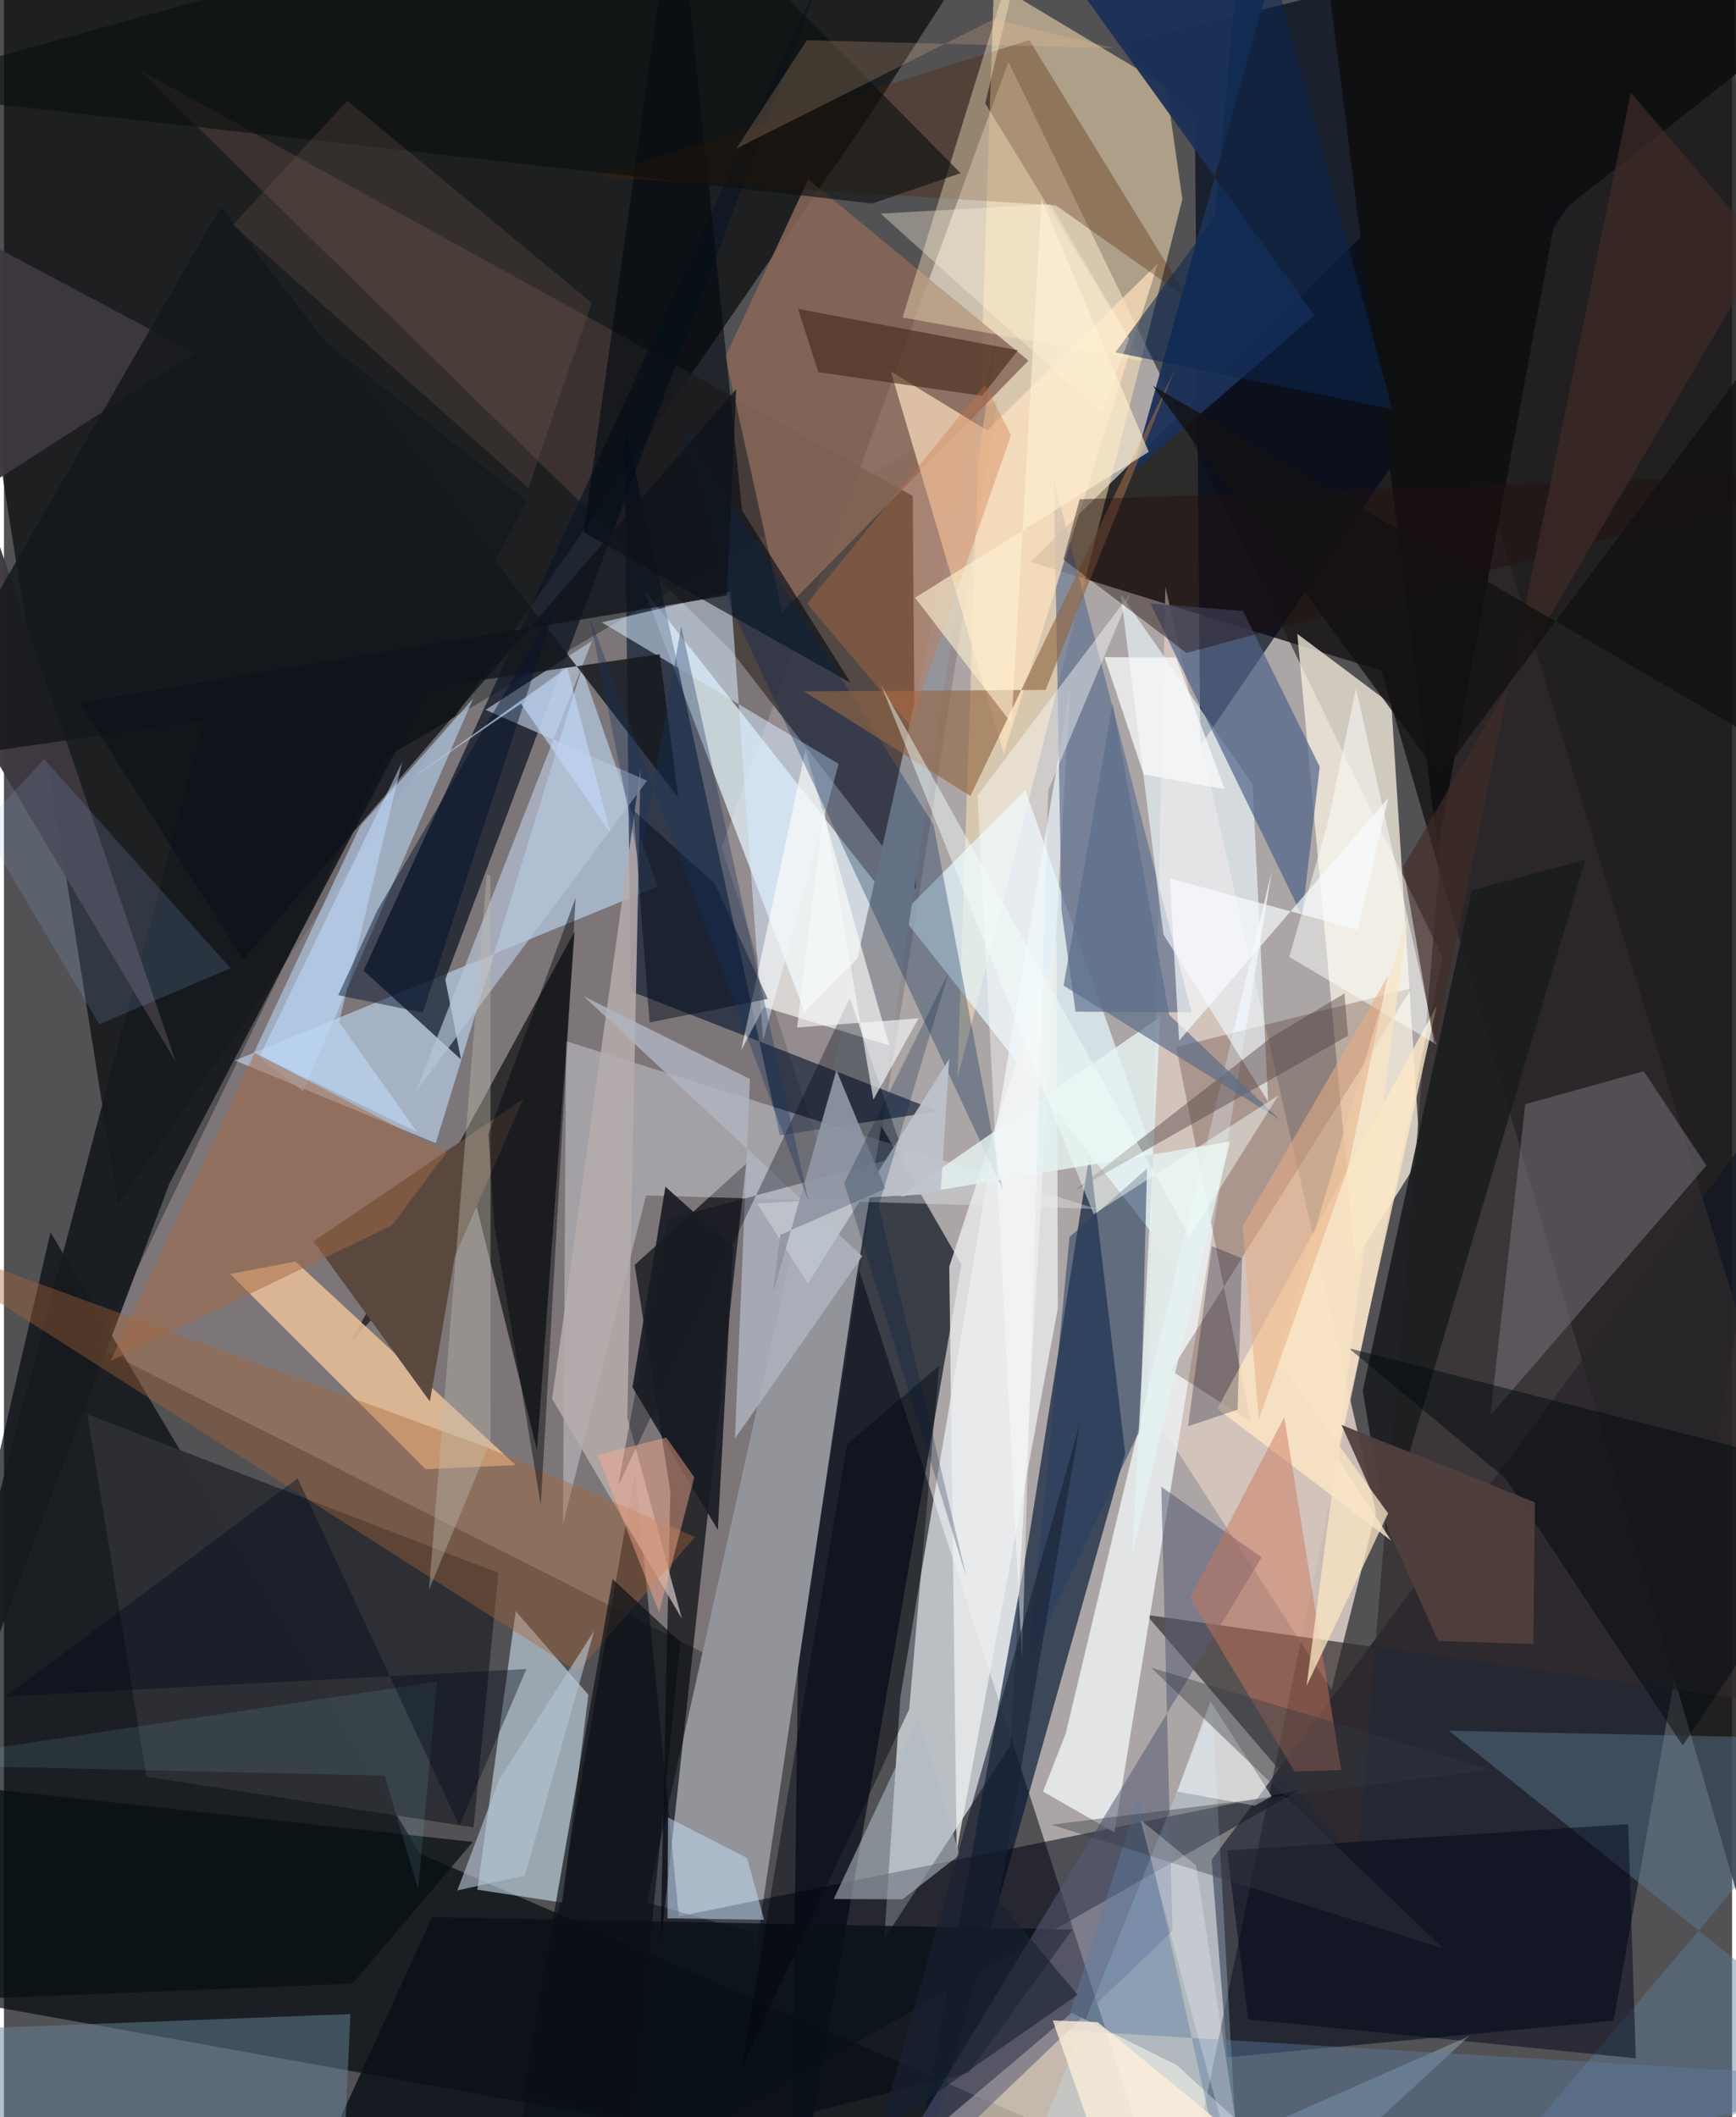<svg xmlns="http://www.w3.org/2000/svg" width="228" height="278" viewBox="0 0 836 1024"><path fill="#525154" d="M0 0h836v1024H0z"/><path fill="#cfc8c6" fill-opacity=".71" d="M566.947 1086l128.9-623.16-209.9-432.895-138.764 379.777z"/><path fill="#1a1718" fill-opacity=".867" d="M496.583 271.775L836.143-62l17.846 1031.49-187.67-645.118z"/><path fill="#090a0d" fill-opacity=".71" d="M55.223 582.703L418.126 56.899l37.08-57.482-493.064-3.592z"/><path fill="#8b8386" fill-opacity=".733" d="M381.365 821.036L46.099 651.955l137.798-285.238 296.596-173.131z"/><path fill="#03090f" fill-opacity=".698" d="M636.423 1086L201.04 896.424 22.54 596.051-62 960.3z"/><path fill="#f1f9ff" fill-opacity=".655" d="M433.642 820.826l-7.757 116.911 60.958-93.498 28.858-511.023z"/><path fill="#121624" fill-opacity=".698" d="M584.205 899.586l273.784-369.053-79.253 446.807-187 17.696z"/><path fill="#011432" fill-opacity=".647" d="M434.046 1086l61.909-342.876 29.253-184.741 17.198 144.443z"/><path fill="#000917" fill-opacity=".659" d="M380.584 1086l82.636-474.367-38.7-66.958-40.164 243.197z"/><path fill="#ffe4b5" fill-opacity=".529" d="M570.092 96.35L461.254 521.756l17.693-529.94 83.335 49.904z"/><path fill="#e7f7ff" fill-opacity=".706" d="M580.677 628.412l-271.16-343.458 77.813 204.368 106.806-107.24z"/><path fill="#423634" fill-opacity=".796" d="M441.097 430.012l-89.623-115.744L65.158 33.544l374.453 206.31z"/><path fill="#f7efe0" fill-opacity=".757" d="M671.2 340.692l-45.517-34.127 27.953 303.054 31.488-49.828z"/><path fill="#000a1c" fill-opacity=".675" d="M864.297-57.783l-285.544 418.57-2.632-303.778-34.897-35.924z"/><path fill="#93959b" fill-opacity=".988" d="M363.382 945.865l117.14-785.302L310.97 920.15l51.53 14.685z"/><path fill="#d5c6bd" fill-opacity=".925" d="M642.17 817.146l21.546-85.625-101.852-447.733-8.717 395.645z"/><path fill="#00040c" fill-opacity=".655" d="M359.049 562.84l-41.51 379.465 4.847-220.946-17.258-109.541z"/><path fill="#000411" fill-opacity=".541" d="M240.182 1086l386.547-220.26-300.23 61.143-21.12-215.93z"/><path fill="#bfd7f4" fill-opacity=".612" d="M279.564 323.17L208.9 552.892l-97.136-39.958 204.46-84.106z"/><path fill="#00122d" fill-opacity=".596" d="M303.183 479.42l-3.115-276.365 75.256 346.064 76.703-11.653z"/><path fill="#0c1624" fill-opacity=".722" d="M173.986 469.437l47.143 43.005-7.63-38.715L397.274-16.491z"/><path fill="#121212" fill-opacity=".706" d="M257.863 701.28l-29.126-117.415-60.953 65.153 108.319-198.554z"/><path fill="#ffeed9" fill-opacity=".659" d="M384.035 1085.603l278.373.397-95.058-87.201-50.77-25.282z"/><path fill="#d8f1fd" fill-opacity=".541" d="M247.57 779.258l35.153 40.441-12.627 100.535-41.085-6.25z"/><path fill="#312b2d" fill-opacity=".682" d="M710.95 215.432L898 829.807l-345.318-48.763L654.92 900.27z"/><path fill="#e9bf99" fill-opacity=".859" d="M141.06 610.15l106.48 98.474-43.58 1.968-94.54-94.41z"/><path fill="#edf1f5" fill-opacity=".816" d="M513.657 838.42l99.71-417.312-76.125 465.172-34.578-19.76z"/><path fill="#e4e8f3" fill-opacity=".376" d="M310.646 578.15l217.817 6.55-256.504-81.114-1.537 233.707z"/><path fill="#8a6857" fill-opacity=".851" d="M349.058 172.387l40.076-85.645 106.5 87.69-119.176 121.66z"/><path fill="#2d2f34" fill-opacity=".992" d="M40.347 684.057l28.643 175.26 158.185 24.559 11.978-123.114z"/><path fill="#361000" fill-opacity=".247" d="M603.17 687.743L567.055 506.46l113.95-28.477-116.386 184.9z"/><path fill="#b1cae6" fill-opacity=".659" d="M144.629 527.856l-23.797-18.569 51.536-109.858 54.598-61.56z"/><path fill="#d7ebff" fill-opacity=".541" d="M367.268 503.228l-15.732-216.974-62.293 14.784 114.555 68.419z"/><path fill="#627290" fill-opacity=".706" d="M511.597 440.25l-3.671-207.913 66.628 257.3-56.145-.343z"/><path fill="#76727c" fill-opacity=".529" d="M735.98 534.07l57.293-15.947 30.329 45.613L719.128 684.55z"/><path fill="#fde1bf" fill-opacity=".706" d="M475.638 208.154l-46.59-28.476 54.665 184.795 74.462-236.951z"/><path fill="#ffe8c7" fill-opacity=".78" d="M586.98 681.355l106.195-194.957-48.223 218.157 26.146 40.62z"/><path fill="#eef7ff" fill-opacity=".635" d="M611.6 532.878l-7.548-153.515-63.758-92.059 20.639 164.7z"/><path fill="#0a1017" fill-opacity=".831" d="M134.62 1086l332.16-83.553 50.127-69.193-309.764-6.03z"/><path fill="#b7c5d9" fill-opacity=".682" d="M284.523 309.96l-85.27 218.063 111.915-150.436-78.18-34.265z"/><path fill="#02090f" fill-opacity=".6" d="M357.062 246.856l52.667 83.5-129.277-72.876L325.383-62z"/><path fill="#161a1e" fill-opacity=".918" d="M80.144 572.226L-62 948.252l208.996-789.624 105.917 83.629z"/><path fill="#512400" fill-opacity=".329" d="M496.046 19.392l76.787 125.12-63.922-45.153-222.242-13.983z"/><path fill="#5f7e98" fill-opacity=".439" d="M898 996.2L691.141 1086 898 841.273l-198.994-4.205z"/><path fill="#b6abab" fill-opacity=".863" d="M265.187 676.588l42.775-304.658-6.403 313.586 26.387 97.36z"/><path fill="#eceeee" fill-opacity=".769" d="M457.325 612.618l3.566 282.572 48.932-262.365-.483-178.36z"/><path fill="#585975" fill-opacity=".541" d="M559.88 719.112l5.44 214.826L406.507 1086l201.924-332.772z"/><path fill="#afb3c0" fill-opacity=".835" d="M353.624 695.795l7.282-173.903-80.422-40.024 134.731 125.728z"/><path fill="#fffefa" fill-opacity=".631" d="M356.66 507.912l31.116-145.142 40.518 142.906-60.638-18.596z"/><path fill="#4f6389" fill-opacity=".69" d="M628.056 443.04L554.67 291.88l44.726 3.622 37.138 75.366z"/><path fill="#5a483f" fill-opacity=".988" d="M149.734 600.392L251.2 531.567l-33.06 76.083-12.1 70.178z"/><path fill="#022455" fill-opacity=".314" d="M351.43 292.8l-23.297-86.734 121.533 192.728 33.453 176.525z"/><path fill="#1b3156" fill-opacity=".953" d="M545.63 229.026l88.255-76.566L479.432-62 611.477-6.467z"/><path fill="#a76437" fill-opacity=".4" d="M277.45 808.348l56.89-64.934L233.809 700.1-62 591.926z"/><path fill="#668499" fill-opacity=".502" d="M167.595 974.124l-4.038 88.534L28.57 1086-62 982.952z"/><path fill="#1a1c1e" fill-opacity=".898" d="M668.734 740.296l96.307-324.475-54.973 14.797-52.739 242.035z"/><path fill="#ffecc6" fill-opacity=".392" d="M474.691 49.994l76.32 124.63-116.29-21.07L501.445-62z"/><path fill="#2a3f62" fill-opacity=".561" d="M549.83 691.082l-54.11 112.915 19.746-205.67 37.493-33.095z"/><path fill="#936645" fill-opacity=".635" d="M503.897 333.703l-116.867.672 80.512 50.659 98.987-206.552z"/><path fill="#3d3840" fill-opacity=".965" d="M92.101 170.692L-62 269.607 83.15 513.66-62 88.665z"/><path fill="#e4f2f1" fill-opacity=".824" d="M433.567 578.719l159.51-26.583-47.18 199.54 13.522-259.896z"/><path fill="#cc7558" fill-opacity=".467" d="M619.365 685.492l27.536 170.601-22.493.734-50.62-83.911z"/><path fill="#000619" fill-opacity=".49" d="M785.754 882.248l3.699 113.286-187.53-18.87-10.254-81.712z"/><path fill="#c2e9ff" fill-opacity=".282" d="M598.966 1086l109.863-101.227L479.46 1086l104.956-261.436z"/><path fill="#0e0f10" fill-opacity=".937" d="M750.678 104.446L898-11.477 633.92-62l59.724 471.995z"/><path fill="#000a0f" fill-opacity=".486" d="M650.626 652.108l75.879 62.985 85.663 129.192L898 715.135z"/><path fill="#000610" fill-opacity=".329" d="M320.854 589.74l-23.753 128.953 112.06-235.93 26.335 76.146z"/><path fill="#aebbc4" fill-opacity=".573" d="M462.306 897.099l-19.855-65.986-41.033 87.375 33.237.145z"/><path fill="#514342" fill-opacity=".439" d="M650.213 500.936l-132.037 74.782 94.983-73.995 35.323-21.222z"/><path fill="#402515" fill-opacity=".584" d="M490.532 169.419l-17.343 22.053-79.258-11.501-9.735-30.545z"/><path fill="#bebbac" fill-opacity=".404" d="M235.34 423.746l-1.79-.922-27.953 346.198 29.841-71.98z"/><path fill="#14181c" fill-opacity=".827" d="M317.205 316.409l8.977 69.27L104.99 99.936-50.803 369.841z"/><path fill="#0c1010" fill-opacity=".62" d="M462.804 83.743L318.404-62-62 43.794l482.017 54.634z"/><path fill="#c4ddf8" fill-opacity=".506" d="M321.014 927.835l46.717.702-8.224-29.867-38.287-19.65z"/><path fill="#181b23" fill-opacity=".914" d="M304.073 670.9l41.284 69.045 7.367-136.566-32.728-29.42z"/><path fill="#a66a46" fill-opacity=".498" d="M187.692 592.668l26.337-35.142-92.708-48.347-69.764 149.108z"/><path fill="#fefefd" fill-opacity=".427" d="M492.485 802.689l12.695-420.423 39.992-95.57-74.157 98.045z"/><path fill="#95b7ef" fill-opacity=".165" d="M109.596 468.286l-90.1-101.08-30.157 32.277 56.724 95.878z"/><path fill="#fefffc" fill-opacity=".498" d="M640.28 398.7l13.792-65.747 38.78 172.143-71.084-42.306z"/><path fill="#ce7341" fill-opacity=".337" d="M388.544 291.896l49.763 58.846 48.873-140.271-12.561-24.439z"/><path fill="#ffae8e" fill-opacity=".439" d="M320.436 695.31l-33.241 8.416 29.763 76.15 17.006-65.374z"/><path fill="#f6f9fd" fill-opacity=".557" d="M583.65 822.862l29.653 45.943-8.16 4.54-37.629-6.807z"/><path fill="#00060e" fill-opacity=".435" d="M452.366 660.525l-44.473 38.056-51.085 301.502 81.135-173.425z"/><path fill="#0f141a" fill-opacity=".784" d="M349.735 288.026l4.514-99.93-238.37 275.849-79.491-124.223z"/><path fill="#5c7ea3" fill-opacity=".416" d="M596.97 1086L898 1005.107l-384.985-23.115 35.715-112.403z"/><path fill="#23100f" fill-opacity=".435" d="M512.51 270.626l59.594 45.211 320.538-87.226-372.238 12.884z"/><path fill="#fff0d1" fill-opacity=".62" d="M501.907 96.51l51.918 122.057-113.066 70.516 46.697 60.805z"/><path fill="#bec4cd" fill-opacity=".918" d="M453.128 577.239l-88.793 4.837 24.598 38.716 68.344-108.587z"/><path fill="#422d28" fill-opacity=".663" d="M676.935 419.167l174.851-298.531-64.724-75.847-94.987 461.212z"/><path fill="#343943" fill-opacity=".392" d="M506.729 882.527l189.443 59.82-141.25-135.76 165.034 49.472z"/><path fill="#081431" fill-opacity=".29" d="M584.307 602.693l14.659 5.932-2.155 73.177-23.98 8.006z"/><path fill="#826656" fill-opacity=".224" d="M253.786 236.088l-143.03-127.321 55.357-60.059 118.19 97.756z"/><path fill="#0c2751" fill-opacity=".549" d="M537.702 170.412l48.092-65.415L601.319-62l70.375 259.965z"/><path fill="#c3e0ff" fill-opacity=".51" d="M199.812 547.494l-75.899-36.913L192.697 368.4l-30.568 126.007z"/><path fill="#513f3d" fill-opacity=".941" d="M739.878 795.186l-46.069-1.502-46.738-104.502 93.564 37.455z"/><path fill="#fae6c4" fill-opacity=".749" d="M679.218 442.62l-63.434 214.85 53.826 74.48-39.446 83.472z"/><path fill="#04112d" fill-opacity=".471" d="M266.89 293.28l-64.267 196.489-40.903-8.438 18.907-41.026z"/><path fill="#000716" fill-opacity=".459" d="M304.51 391.902l39.372 35.5 25.61 55.766-57.158 11.339z"/><path fill="#0a0f14" fill-opacity=".671" d="M327.149 794.073l-23.075 230.465-53.123-12.662 43.454-248.146z"/><path fill="#f7f9f9" fill-opacity=".635" d="M442.453 492.538l-58.776 4.433 12.918-106.146 23.999 141.06z"/><path fill="#ffca96" fill-opacity=".2" d="M478.74 9.31l58.544 13.994-148.863-3.837L354.3 71.883z"/><path fill="#5c6d8a" fill-opacity=".671" d="M563.789 490.916l53.584 50.696-104.754-64.886 23.74-136.481z"/><path fill="#9096a4" fill-opacity=".918" d="M375.599 597.224l50.83-22.232-23.712-57.41-30.797 108.466z"/><path fill="#f2fefa" fill-opacity=".459" d="M616.573 529.772l-42.96 68.274L424.3 331.26l102.876 256.02z"/><path fill="#080f14" fill-opacity=".745" d="M-62 968.71l230.619-9.314 58.178-68.506-258.452-28.363z"/><path fill="#ffefdb" fill-opacity=".769" d="M507.391 977.238l25.367 72.703 124.789 33.573-128.488-105.495z"/><path fill="#e7ad82" fill-opacity=".537" d="M607.072 686.555l43.285-122.093 19.222-92.491-70.364 121.248z"/><path fill="#192234" fill-opacity=".612" d="M519.376 964.803l-38.252-45.642 39.45-230.981-97.396 343.598z"/><path fill="#00040a" fill-opacity=".431" d="M276.548 434.323l-42.147 114.055 2.77 43.727L259.7 727.856z"/><path fill="#b3c4d4" fill-opacity=".624" d="M285.526 788.761l-45.874 71.82-20.335 53.762 32.657-7.206z"/><path fill="#c1d8f8" fill-opacity=".659" d="M272.5 322.9l-77.061 54.803 54.65-37.39 43.316 62.604z"/><path fill="#94d2ed" fill-opacity=".114" d="M209.535 813.347l-266.812 40 241.405 5.463 16.252 55.03z"/><path fill="#f9fcff" fill-opacity=".671" d="M568.493 503.357l101.272-117.493-14.854 63.756-90.895-24.722z"/><path fill="#000a1b" fill-opacity=".384" d="M220.317 883.078l32.447-75.841L.74 820.537l141.365-105.522z"/><path fill="#131112" fill-opacity=".792" d="M898 386.647l-342.21-200.04 138.964 188.76L898 103.305z"/><path fill="#19335f" fill-opacity=".349" d="M283.337 298.522l24.02 120.023 20.282-115.651 61.536 277.927z"/><path fill="#f8f8ff" fill-opacity=".278" d="M549.894 880.253l26.776 21.925L605.214 1086l-35.608-130.557z"/><path fill="#01183e" fill-opacity=".251" d="M457.029 470.394l-33.856 112.74 42.455 179.718-59.16-190.75z"/><path fill="#f8f9f9" fill-opacity=".753" d="M590.613 381.754l-39.238-7.176-18.983-56.738 34.522.136z"/><path fill="#fff3dc" fill-opacity=".361" d="M530.896 199.647l13.48-36.056-38.223-64.865-82.035 4.598z"/></svg>